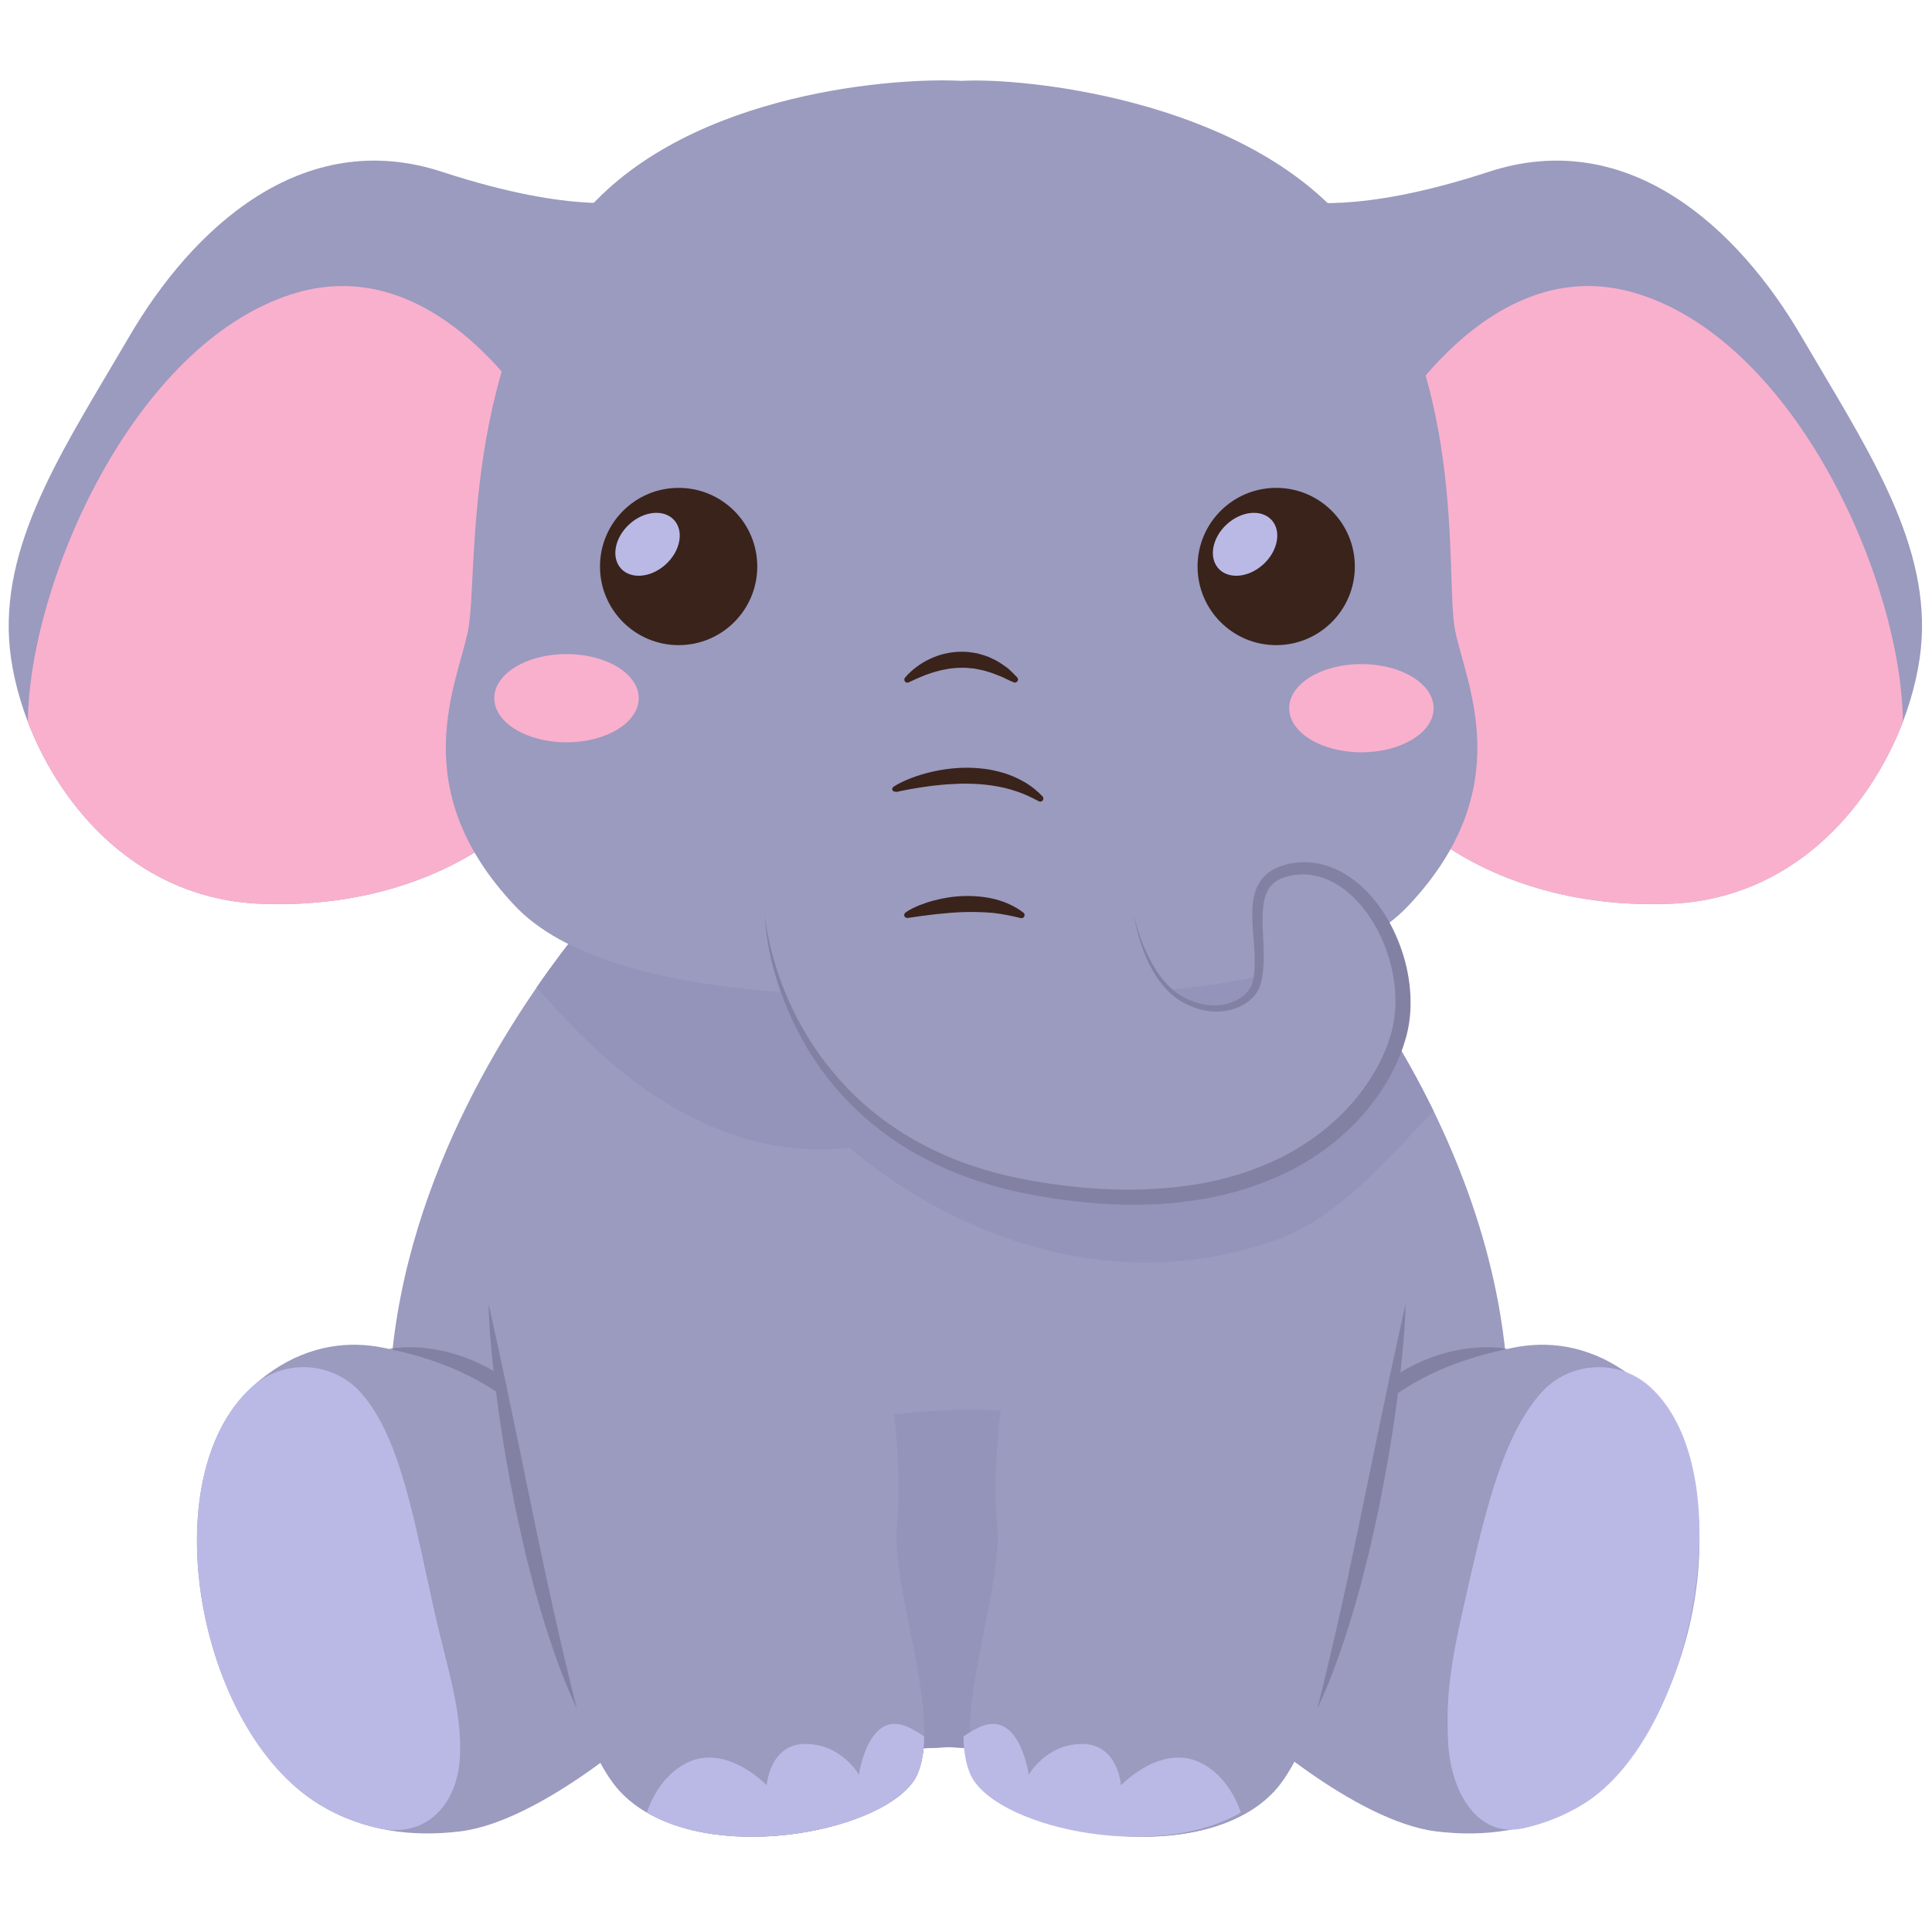 <?xml version="1.0" encoding="utf-8"?>
<!-- Generator: Adobe Illustrator 24.0.0, SVG Export Plug-In . SVG Version: 6.00 Build 0)  -->
<svg version="1.1" id="Layer_1" xmlns="http://www.w3.org/2000/svg" xmlns:xlink="http://www.w3.org/1999/xlink" x="0px" y="0px"
	 viewBox="0 0 500 500" style="enable-background:new 0 0 500 500;" xml:space="preserve">
<style type="text/css">
	.st0{fill:#7C7D7D;}
	.st1{fill:#0C0A08;}
	.st2{fill:#5A5D5D;}
	.st3{fill:#D2D4D5;}
	.st4{fill:#DE8CAB;}
	.st5{fill:#F1A055;}
	.st6{fill:#4D2A16;}
	.st7{fill:#FDE6C4;}
	.st8{fill:#DE893A;}
	.st9{fill:#EEA150;}
	.st10{fill:#F66669;}
	.st11{fill:#FDE6C4;stroke:#4D2A16;stroke-width:1.339;stroke-linecap:round;stroke-linejoin:round;stroke-miterlimit:10;}
	.st12{fill:none;stroke:#4D2A16;stroke-width:1.339;stroke-linecap:round;stroke-linejoin:round;stroke-miterlimit:10;}
	.st13{fill:#FFFFFF;}
	.st14{fill:#E64825;}
	.st15{fill:#FDCD4D;}
	.st16{fill:#FDE6CA;}
	.st17{fill:#5E3E2C;}
	.st18{fill:#B37951;}
	.st19{fill:#FFD7AE;}
	.st20{fill:#C1845B;}
	.st21{fill:#39231B;}
	.st22{fill:#FDD9AA;}
	.st23{fill:#906045;}
	.st24{fill:#F1B275;}
	.st25{fill:#F6595D;}
	.st26{fill:#F8E694;}
	.st27{fill:#8AA34F;}
	.st28{fill:#778C46;}
	.st29{fill:#EB96C4;}
	.st30{fill:#B1B6CA;}
	.st31{fill:#CBD0E4;}
	.st32{fill:#E7E7E7;}
	.st33{fill:#B4B3DE;}
	.st34{fill:#9493BA;}
	.st35{fill:#F9B0CD;}
	.st36{fill:#9B9ABF;}
	.st37{fill:#FEFEFE;}
	.st38{fill:#4C4B59;}
	.st39{fill:#41414D;}
	.st40{fill:#12021F;}
	.st41{fill:#679436;}
	.st42{fill:#FFFAC9;}
	.st43{fill:#A9D07F;}
	.st44{fill:#362113;}
	.st45{fill:#FEAD30;}
	.st46{fill:#FFCD4C;}
	.st47{fill:none;stroke:#4D2A16;stroke-width:1.146;stroke-linecap:round;stroke-linejoin:round;stroke-miterlimit:10;}
	.st48{fill:#573929;}
	.st49{fill:#FFD7AE;stroke:#573929;stroke-width:1.339;stroke-linecap:round;stroke-linejoin:round;stroke-miterlimit:10;}
	.st50{fill:none;stroke:#573929;stroke-width:1.339;stroke-linecap:round;stroke-linejoin:round;stroke-miterlimit:10;}
	.st51{fill:#906045;stroke:#39231B;stroke-width:1.271;stroke-linecap:round;stroke-linejoin:round;stroke-miterlimit:10;}
	.st52{fill:none;stroke:#39231B;stroke-width:1.271;stroke-linecap:round;stroke-linejoin:round;stroke-miterlimit:10;}
	.st53{fill:#B6B6B6;}
	.st54{fill:#636666;}
	.st55{fill:#D2D4D1;}
	.st56{fill:#DE769D;}
	.st57{fill:#D2D4D5;stroke:#0C0A08;stroke-width:0.982;stroke-linecap:round;stroke-linejoin:round;stroke-miterlimit:10;}
	.st58{fill:none;stroke:#0C0A08;stroke-width:1.018;stroke-linecap:round;stroke-linejoin:round;stroke-miterlimit:10;}
	.st59{fill:#4B4A58;}
	.st60{fill:#FFFDFF;stroke:#12021F;stroke-width:1.128;stroke-linecap:round;stroke-linejoin:round;stroke-miterlimit:10;}
	.st61{fill:none;stroke:#12021F;stroke-width:1.128;stroke-linecap:round;stroke-linejoin:round;stroke-miterlimit:10;}
	.st62{fill:#A8D182;}
	.st63{fill:#8AB365;}
	.st64{fill:#F8E694;stroke:#39231B;stroke-width:1.044;stroke-linecap:round;stroke-linejoin:round;stroke-miterlimit:10;}
	.st65{fill:#E7E6E9;}
	.st66{fill:#B6B8CD;}
	.st67{fill:#E376B1;}
	.st68{fill:#8281A3;}
	.st69{fill:#BAB9E6;}
	.st70{fill:none;}
	.st71{fill:#FDE6C4;stroke:#4D2A16;stroke-width:4.95;stroke-linecap:round;stroke-linejoin:round;stroke-miterlimit:10;}
	.st72{fill:none;stroke:#4D2A16;stroke-width:4.95;stroke-linecap:round;stroke-linejoin:round;stroke-miterlimit:10;}
	.st73{fill:#FDE6C4;stroke:#4D2A16;stroke-width:4.534;stroke-linecap:round;stroke-linejoin:round;stroke-miterlimit:10;}
	.st74{fill:none;stroke:#4D2A16;stroke-width:3.881;stroke-linecap:round;stroke-linejoin:round;stroke-miterlimit:10;}
	.st75{fill:#FFD7AE;stroke:#573929;stroke-width:4.827;stroke-linecap:round;stroke-linejoin:round;stroke-miterlimit:10;}
	.st76{fill:none;stroke:#573929;stroke-width:4.827;stroke-linecap:round;stroke-linejoin:round;stroke-miterlimit:10;}
	.st77{fill:#906045;stroke:#39231B;stroke-width:4.459;stroke-linecap:round;stroke-linejoin:round;stroke-miterlimit:10;}
	.st78{fill:none;stroke:#39231B;stroke-width:4.459;stroke-linecap:round;stroke-linejoin:round;stroke-miterlimit:10;}
	.st79{fill:#D2D4D5;stroke:#0C0A08;stroke-width:3.491;stroke-linecap:round;stroke-linejoin:round;stroke-miterlimit:10;}
	.st80{fill:none;stroke:#0C0A08;stroke-width:3.62;stroke-linecap:round;stroke-linejoin:round;stroke-miterlimit:10;}
	.st81{fill:#FFFDFF;stroke:#12021F;stroke-width:4.052;stroke-linecap:round;stroke-linejoin:round;stroke-miterlimit:10;}
	.st82{fill:none;stroke:#12021F;stroke-width:4.052;stroke-linecap:round;stroke-linejoin:round;stroke-miterlimit:10;}
	.st83{fill:#F8E694;stroke:#39231B;stroke-width:3.416;stroke-linecap:round;stroke-linejoin:round;stroke-miterlimit:10;}
</style>
<g>
	<path class="st36" d="M389.26,383.87c-3.24,25.32-18.93,41.47-38.94,51.64c-37.41,19.14-90,17.56-104.78,16.65
		c-13.2,0.79-56.83,2.2-92.7-11.33c-25.53-9.59-47.08-26.74-50.98-56.96c-6.97-54.09,18.85-101.92,37.03-128.32
		c9.05-13.12,16.19-20.92,16.52-21.55c0,0,62.11-7.27,85.56-10.3c0.17-0.83,0.33-1.29,0.54-1.2c0.46,0.08,1.91,0.29,4.03,0.58
		c2.16-0.29,3.61-0.5,4.07-0.58c0.21-0.08,0.37,0.37,0.54,1.2c23.41,3.03,85.56,10.3,85.56,10.3c0.54,1.08,19.76,21.71,35.29,53.51
		C383.7,313.62,393.95,347.33,389.26,383.87z"/>
	<path class="st34" d="M370.99,287.51c-8.26,8.3-23.22,26.99-39.83,33.05c-61.57,22.5-111.26-23.53-111.26-23.53
		c-42.35,4.73-71.55-31.11-81.02-41.49c9.05-13.12,16.19-20.92,16.52-21.55c0,0,62.11-7.27,85.56-10.3c0.17-0.83,0.33-1.29,0.54-1.2
		c0.46,0.08,1.91,0.29,4.03,0.58c2.16-0.29,3.61-0.5,4.07-0.58c0.21-0.08,0.37,0.37,0.54,1.2c23.41,3.03,85.56,10.3,85.56,10.3
		C336.24,235.08,355.47,255.71,370.99,287.51z"/>
	<path class="st34" d="M350.65,428.84c0,1.68-0.08,3.41-0.33,5.05c-37.41,20.95-90,19.23-104.78,18.23
		c-13.2,0.86-56.83,2.41-92.7-12.41c-0.96-3.55-1.45-7.18-1.45-10.86c0-35.32,44.63-64,99.64-64
		C306.06,364.84,350.65,393.52,350.65,428.84z"/>
	<g>
		<path class="st36" d="M497.32,165.37c-0.37,6.56-2.03,13.99-4.86,21.46c-8.72,22.71-28.94,45.96-60.53,47.08
			c-36.95,1.37-58.29-14.9-62.9-18.89c-0.62-0.54-0.95-0.83-0.95-0.83l-1.74-8.3l-15.32-73.65l-16.65-79.96
			c2.08-0.54,16.11,3.57,50.86-7.8c36.49-11.96,64.89,15.03,80.95,42.55C482.25,114.56,498.86,138.93,497.32,165.37z"/>
		<path class="st35" d="M492.47,186.84c-8.72,22.71-28.94,45.96-60.53,47.08c-36.95,1.37-58.29-14.9-62.9-18.89
			c-0.83-2.82-1.74-5.9-2.7-9.13c-6.64-23.33-14.9-55.59-15.32-73.65c-0.08-3.07,0.08-5.73,0.5-7.85
			c0.42-2.03,28.77-62.23,72.61-48.28C465.19,89.19,492.13,150.88,492.47,186.84z"/>
	</g>
	<g>
		<path class="st36" d="M2.35,165.37c0.37,6.56,2.03,13.99,4.86,21.46c8.72,22.71,28.94,45.96,60.53,47.08
			c36.95,1.37,58.29-14.9,62.9-18.89c0.62-0.54,0.95-0.83,0.95-0.83l1.74-8.3l15.32-73.65l16.65-79.96
			c-2.08-0.54-16.11,3.57-50.86-7.8C77.95,32.52,49.56,59.51,33.49,87.03C17.42,114.56,0.82,138.93,2.35,165.37z"/>
		<path class="st35" d="M7.21,186.84c8.72,22.71,28.94,45.96,60.53,47.08c36.95,1.37,58.29-14.9,62.9-18.89
			c0.83-2.82,1.74-5.9,2.7-9.13c6.64-23.33,14.9-55.59,15.32-73.65c0.08-3.07-0.08-5.73-0.5-7.85
			c-0.42-2.03-28.77-62.23-72.61-48.28C34.49,89.19,7.54,150.88,7.21,186.84z"/>
	</g>
	<path class="st36" d="M376.58,163.16c-2.77-13.82,3.96-68.98-28.91-106.34c-27.55-31.32-83.07-36.81-98.81-35.89
		c-15.74-0.91-69.6,2.39-97.15,33.71c-32.87,37.36-27.8,94.7-30.57,108.52c-2.77,13.82-16.61,40.81,12.11,71.25
		c24.79,26.29,96.48,23.69,115.61,22.49c19.13,1.2,90.82,3.8,115.61-22.49C393.19,203.97,379.35,176.98,376.58,163.16z"/>
	<ellipse class="st35" cx="352.33" cy="183.28" rx="18.69" ry="11.42"/>
	<path class="st35" d="M165.3,180.69c0,6.31-8.37,11.42-18.69,11.42c-10.32,0-18.69-5.11-18.69-11.42c0-6.31,8.37-11.42,18.69-11.42
		C156.93,169.27,165.3,174.38,165.3,180.69z"/>
	<path class="st36" d="M198.07,236.88c-0.35,3.07,5.19,59.11,69.19,70.53c64,11.42,89.6-20.41,94.79-39.79
		c5.19-19.37-7.39-45.12-25.72-42.7c-18.34,2.42-8.06,18.83-11.21,29.81c-1.33,4.65-9.86,9.25-19.37,3.72
		c-9.51-5.54-12.28-21.58-12.28-21.58H198.07z"/>
	<g>
		<path class="st68" d="M198.07,236.88c0.02,1.88,0.38,3.73,0.73,5.57c0.37,1.84,0.82,3.66,1.33,5.45c1.01,3.6,2.26,7.13,3.76,10.55
			c2.98,6.84,6.89,13.26,11.64,18.95c4.72,5.72,10.29,10.69,16.44,14.77c6.17,4.05,12.86,7.29,19.87,9.61
			c7.01,2.36,14.26,3.8,21.64,4.8c7.36,1,14.78,1.48,22.16,1.24c7.37-0.27,14.73-1.07,21.81-3c3.55-0.9,7.01-2.13,10.36-3.55
			c3.36-1.42,6.59-3.13,9.64-5.11c6.11-3.92,11.54-8.91,15.73-14.81c2.09-2.94,3.91-6.09,5.27-9.41c0.72-1.65,1.25-3.36,1.73-5.06
			c0.44-1.69,0.72-3.44,0.86-5.2c0.55-7.07-1.12-14.37-4.4-20.74c-1.65-3.18-3.73-6.15-6.26-8.61c-2.51-2.47-5.5-4.45-8.79-5.4
			c-1.64-0.47-3.35-0.7-5.05-0.62c-1.7,0.07-3.45,0.4-4.93,1.04c-1.49,0.64-2.69,1.64-3.45,3.01c-0.77,1.37-1.14,3.06-1.3,4.82
			c-0.3,3.55,0.11,7.3,0.18,11.11c0.03,1.91,0,3.85-0.27,5.8c-0.13,0.97-0.34,1.95-0.62,2.91c-0.33,1.08-0.91,2.02-1.61,2.81
			c-2.86,3.12-7.11,4.25-11.01,3.93c-1.97-0.17-3.88-0.69-5.66-1.48c-1.77-0.78-3.45-1.81-4.89-3.12c-2.87-2.62-4.86-5.96-6.37-9.42
			c-1.47-3.49-2.52-7.13-3.15-10.83c0.83,3.66,2.07,7.22,3.71,10.57c1.63,3.34,3.72,6.51,6.52,8.85c1.4,1.16,2.99,2.05,4.69,2.72
			c1.68,0.67,3.46,1.07,5.24,1.15c1.78,0.08,3.56-0.19,5.2-0.8c1.63-0.62,3.13-1.6,4.18-2.88c0.52-0.64,0.92-1.35,1.11-2.07
			c0.22-0.85,0.38-1.72,0.47-2.61c0.19-1.78,0.17-3.6,0.08-5.44c-0.17-3.69-0.72-7.43-0.53-11.39c0.12-1.97,0.46-4.06,1.49-6.01
			c1.01-1.96,2.82-3.53,4.76-4.38c1.96-0.88,3.95-1.28,6-1.42c2.04-0.14,4.12,0.08,6.09,0.61c3.97,1.05,7.47,3.3,10.35,6.02
			c2.88,2.75,5.21,5.98,7.06,9.44c3.66,6.92,5.6,14.79,5.1,22.73c-0.13,1.98-0.44,3.96-0.94,5.91c-0.53,1.91-1.11,3.79-1.89,5.6
			c-1.48,3.64-3.43,7.04-5.67,10.22c-4.49,6.37-10.29,11.76-16.81,15.95c-3.26,2.1-6.7,3.9-10.27,5.39
			c-3.56,1.49-7.21,2.77-10.94,3.7l-1.39,0.37l-1.41,0.31l-2.82,0.6c-1.89,0.29-3.78,0.7-5.68,0.89l-2.85,0.35l-2.86,0.23
			c-1.91,0.18-3.82,0.19-5.73,0.26c-7.64,0.15-15.25-0.44-22.76-1.56l-5.61-0.94c-1.87-0.34-3.74-0.72-5.6-1.17
			c-3.71-0.88-7.38-1.96-10.97-3.24c-7.19-2.57-14.09-6.02-20.34-10.42c-6.23-4.41-11.84-9.71-16.49-15.74
			c-4.64-6.04-8.34-12.74-11.07-19.79c-1.37-3.52-2.49-7.14-3.35-10.81c-0.42-1.84-0.77-3.69-1.04-5.55
			C198.24,240.64,197.99,238.76,198.07,236.88z"/>
	</g>
	<g>
		<g>
			<path class="st21" d="M350.63,146.61c0,11.24-9.11,20.35-20.35,20.35c-11.24,0-20.35-9.11-20.35-20.35
				c0-11.24,9.11-20.35,20.35-20.35C341.52,126.26,350.63,135.37,350.63,146.61z"/>
			<path class="st69" d="M329.08,134.57c2.62,2.85,1.67,7.98-2.11,11.46c-3.79,3.47-8.98,3.98-11.6,1.13
				c-2.62-2.85-1.67-7.98,2.11-11.46C321.27,132.22,326.46,131.72,329.08,134.57z"/>
		</g>
		<g>
			<path class="st21" d="M195.98,146.61c0,11.24-9.11,20.35-20.35,20.35c-11.24,0-20.35-9.11-20.35-20.35
				c0-11.24,9.11-20.35,20.35-20.35C186.87,126.26,195.98,135.37,195.98,146.61z"/>
			<path class="st69" d="M174.44,134.57c2.62,2.85,1.67,7.98-2.11,11.46c-3.79,3.47-8.98,3.98-11.6,1.13
				c-2.62-2.85-1.67-7.98,2.11-11.46C166.62,132.22,171.82,131.72,174.44,134.57z"/>
		</g>
	</g>
	<g>
		<g>
			<g>
				<path class="st21" d="M234.3,175.29c0.77-0.95,1.84-1.89,2.89-2.69c1.08-0.8,2.25-1.51,3.49-2.08c2.47-1.18,5.25-1.83,8.06-1.85
					c1.41-0.05,2.8,0.18,4.18,0.42c1.34,0.38,2.7,0.73,3.92,1.39c1.28,0.52,2.38,1.34,3.49,2.1c0.56,0.37,1.03,0.87,1.52,1.32
					c0.48,0.46,0.95,0.93,1.4,1.42c0.3,0.32,0.27,0.83-0.05,1.12c-0.23,0.21-0.56,0.26-0.84,0.15l-0.09-0.04
					c-0.59-0.24-1.16-0.51-1.72-0.77c-0.57-0.25-1.07-0.59-1.66-0.76c-1.13-0.43-2.21-0.93-3.35-1.21
					c-1.11-0.38-2.25-0.54-3.37-0.78c-1.14-0.1-2.26-0.27-3.4-0.21c-2.27,0.01-4.54,0.39-6.8,1.05c-0.56,0.17-1.13,0.34-1.69,0.55
					c-0.57,0.18-1.13,0.41-1.68,0.64c-1.15,0.45-2.18,0.95-3.44,1.54c-0.4,0.18-0.87,0.01-1.05-0.39c-0.13-0.28-0.08-0.61,0.11-0.84
					L234.3,175.29z"/>
			</g>
		</g>
		<g>
			<g>
				<path class="st21" d="M231.19,203.66c0.3-0.21,0.45-0.3,0.65-0.42l0.57-0.33c0.38-0.2,0.76-0.39,1.15-0.58
					c0.77-0.37,1.55-0.69,2.34-1c1.59-0.59,3.21-1.1,4.86-1.49c3.3-0.8,6.72-1.2,10.17-1.15c1.72,0.06,3.45,0.19,5.16,0.48
					c1.71,0.33,3.41,0.73,5.04,1.34c1.64,0.6,3.21,1.39,4.69,2.3c1.46,0.95,2.82,2.05,3.99,3.3c0.3,0.32,0.28,0.83-0.04,1.13
					c-0.25,0.24-0.62,0.28-0.91,0.13l-0.03-0.02c-1.44-0.74-2.84-1.46-4.31-2.02c-1.46-0.57-2.94-1.02-4.44-1.4
					c-3.02-0.69-6.11-1.07-9.24-1.1c-1.56-0.06-3.14,0-4.71,0.1c-1.58,0.07-3.15,0.26-4.74,0.42c-1.58,0.2-3.17,0.42-4.75,0.7
					c-0.8,0.12-1.58,0.28-2.37,0.43l-1.18,0.24l-0.58,0.12c-0.18,0.03-0.4,0.11-0.46,0.1l-0.57-0.08c-0.37-0.05-0.63-0.4-0.58-0.77
					C230.94,203.93,231.04,203.76,231.19,203.66z"/>
			</g>
		</g>
		<g>
			<g>
				<path class="st21" d="M234.3,236.21c0.16-0.13,0.37-0.27,0.52-0.37l0.44-0.27c0.3-0.18,0.59-0.32,0.89-0.48
					c0.6-0.31,1.21-0.56,1.82-0.82c1.23-0.48,2.48-0.91,3.76-1.23c2.55-0.68,5.19-1.09,7.86-1.15c2.67-0.06,5.37,0.18,7.99,0.84
					c2.61,0.69,5.14,1.81,7.27,3.46c0.35,0.27,0.41,0.77,0.14,1.12c-0.2,0.26-0.53,0.36-0.83,0.29l-0.04-0.01
					c-2.45-0.61-4.79-1.06-7.18-1.34c-2.4-0.2-4.8-0.27-7.23-0.21c-2.42,0.05-4.86,0.28-7.31,0.53c-1.22,0.14-2.45,0.28-3.69,0.45
					c-0.62,0.07-1.23,0.17-1.85,0.26c-0.3,0.05-0.62,0.09-0.91,0.14l-0.45,0.07c-0.14,0.02-0.21,0.03-0.34,0.04l-0.35,0.03
					c-0.41,0.03-0.77-0.28-0.81-0.69C234,236.61,234.11,236.36,234.3,236.21z"/>
			</g>
		</g>
	</g>
	<g>
		<path class="st36" d="M82.51,466.9c11.58,7.14,24.49,8.55,36.57,7.06c20.72-2.49,49.75-27.77,53.9-33
			c6.6-8.3-17.49-55.34-23.01-62.98c-5.56-7.6-32.88-21.42-32.88-21.42c0.29,0.54-17.02-13.74-37.45-6.48
			c-4.73,1.66-9.59,4.48-14.45,8.88C39.26,382.5,51,447.51,82.51,466.9z"/>
		<g>
			<g>
				<path class="st68" d="M100.68,349.11c4.53-0.82,9.22-0.46,13.75,0.48c4.54,0.97,8.95,2.69,12.99,5.05
					c4.05,2.36,7.69,5.42,10.71,8.96c2.98,3.58,5.38,7.61,6.84,11.96c-2.97-3.49-5.93-6.77-9.18-9.69
					c-3.26-2.9-6.74-5.47-10.47-7.65c-3.73-2.17-7.67-4.01-11.79-5.5C109.42,351.22,105.16,350.03,100.68,349.11z"/>
			</g>
		</g>
		<path class="st69" d="M82.51,466.9c4.95,3.05,10.15,5.06,15.42,6.24c12.14,2.72,20.43-5.92,21.09-18.35
			c0.63-11.9-3.26-23.02-6.47-37.19c-5.21-23.05-8.72-45.65-19.27-57.3c-7.25-8.01-19.89-8.7-27.92-1.47
			c-0.05,0.04-0.1,0.09-0.15,0.13C39.26,382.5,51,447.51,82.51,466.9z"/>
	</g>
	<g>
		<path class="st36" d="M408.27,466.9c-11.58,7.14-24.49,8.55-36.57,7.06c-20.72-2.49-49.75-27.77-53.9-33
			c-6.6-8.3,17.49-55.34,23.01-62.98c5.56-7.6,32.88-21.42,32.88-21.42c-0.29,0.54,17.02-13.74,37.45-6.48
			c4.73,1.66,9.59,4.48,14.45,8.88C451.53,382.5,439.78,447.51,408.27,466.9z"/>
		<g>
			<g>
				<path class="st68" d="M390.1,349.11c-4.47,0.92-8.74,2.11-12.86,3.61c-4.12,1.48-8.06,3.33-11.79,5.5
					c-3.72,2.19-7.21,4.75-10.47,7.65c-3.25,2.92-6.21,6.2-9.18,9.69c1.45-4.35,3.86-8.38,6.84-11.96c3.03-3.54,6.67-6.6,10.71-8.96
					c4.05-2.36,8.45-4.08,12.99-5.05C380.88,348.65,385.57,348.29,390.1,349.11z"/>
			</g>
		</g>
		<path class="st69" d="M409.76,466.9c-4.95,3.05-10.15,5.06-15.42,6.24c-12.14,2.72-18.9-9.64-19.56-22.07
			c-0.63-11.9,0.68-20.6,3.89-34.77c5.21-23.05,9.77-44.35,20.33-56c7.25-8.01,19.89-8.7,27.92-1.47c0.05,0.04,0.1,0.09,0.15,0.13
			C451.22,380.86,438.61,449.14,409.76,466.9z"/>
	</g>
	<g>
		<g>
			<g>
				<path class="st36" d="M251.03,449.38c0.04,3.61,0.54,6.85,1.66,9.55c5.56,13.66,47.49,23.37,70.12,10.13
					c2.66-1.54,5.02-3.4,7.06-5.6c19.35-21.13,33.88-123.51,33.88-125.92l-95.11-3.16c-9.34,12.45-12.12,43.96-10.54,60.57
					C259.33,408.61,250.65,432.81,251.03,449.38z"/>
				<path class="st36" d="M251.03,449.38c0.04,3.61,0.54,6.85,1.66,9.55c5.56,13.66,47.49,23.37,70.12,10.13
					c2.66-1.54,5.02-3.4,7.06-5.6c19.35-21.13,33.88-123.51,33.88-125.92l-95.11-3.16c-9.34,12.45-12.12,43.96-10.54,60.57
					C259.33,408.61,250.65,432.81,251.03,449.38z"/>
				<path class="st69" d="M249.35,449.38c0.04,3.61,0.54,6.85,1.66,9.55c5.56,13.66,47.49,23.37,70.12,10.13
					c-1.49-4.28-4.23-9.17-9.22-12.21c-10.71-6.56-21.8,5.19-21.8,5.19s-0.71-10.71-10.05-10.71c-9.34,0-13.82,7.97-13.82,7.97
					s-2.41-17.56-13.16-12.12C251.85,447.8,250.56,448.55,249.35,449.38z"/>
				<g>
					<g>
						<path class="st68" d="M340.93,442.16c2.22-8.7,4.22-17.37,6.18-26.06c0.46-2.18,0.94-4.35,1.44-6.52l1.38-6.54
							c0.92-4.36,1.88-8.71,2.73-13.08c0.95-4.35,1.81-8.73,2.71-13.09l2.72-13.1c1.79-8.74,3.73-17.47,5.65-26.22
							c-0.02,4.5-0.48,8.96-0.86,13.43c-0.46,4.46-0.96,8.91-1.59,13.35c-0.57,4.45-1.34,8.86-2.05,13.28
							c-0.79,4.41-1.63,8.81-2.51,13.2c-0.46,2.19-0.95,4.38-1.45,6.57c-0.51,2.18-0.95,4.38-1.53,6.55l-1.68,6.51
							c-0.57,2.17-1.21,4.32-1.84,6.48C347.68,425.5,344.77,434.03,340.93,442.16z"/>
					</g>
				</g>
			</g>
		</g>
		<g>
			<g>
				<path class="st36" d="M239.18,449.38c-0.04,3.61-0.54,6.85-1.66,9.55c-5.56,13.66-47.49,23.37-70.12,10.13
					c-2.66-1.54-5.02-3.4-7.06-5.6c-19.35-21.13-33.88-123.51-33.88-125.92l95.11-3.16c9.34,12.45,12.12,43.96,10.54,60.57
					C230.88,408.61,239.56,432.81,239.18,449.38z"/>
				<path class="st36" d="M239.18,449.38c-0.04,3.61-0.54,6.85-1.66,9.55c-5.56,13.66-47.49,23.37-70.12,10.13
					c-2.66-1.54-5.02-3.4-7.06-5.6c-19.35-21.13-33.88-123.51-33.88-125.92l95.11-3.16c9.34,12.45,12.12,43.96,10.54,60.57
					C230.88,408.61,239.56,432.81,239.18,449.38z"/>
				<path class="st69" d="M239.18,449.38c-0.04,3.61-0.54,6.85-1.66,9.55c-5.56,13.66-47.49,23.37-70.12,10.13
					c1.49-4.28,4.23-9.17,9.22-12.21c10.71-6.56,21.8,5.19,21.8,5.19s0.71-10.71,10.05-10.71c9.34,0,13.82,7.97,13.82,7.97
					s2.41-17.56,13.16-12.12C236.69,447.8,237.98,448.55,239.18,449.38z"/>
				<g>
					<g>
						<path class="st68" d="M149.28,442.16c-3.84-8.12-6.74-16.66-9.3-25.25c-0.63-2.15-1.27-4.31-1.84-6.48l-1.68-6.51
							c-0.58-2.17-1.01-4.37-1.53-6.55c-0.5-2.19-0.99-4.37-1.45-6.57c-0.89-4.39-1.73-8.79-2.51-13.2
							c-0.71-4.42-1.48-8.84-2.05-13.28c-0.63-4.43-1.14-8.89-1.59-13.35c-0.39-4.47-0.84-8.93-0.86-13.43
							c1.92,8.76,3.86,17.48,5.65,26.22l2.72,13.1c0.9,4.37,1.76,8.74,2.71,13.09c0.85,4.37,1.81,8.72,2.73,13.08l1.38,6.54
							c0.5,2.17,0.98,4.34,1.44,6.52C145.05,424.79,147.06,433.46,149.28,442.16z"/>
					</g>
				</g>
			</g>
		</g>
	</g>
</g>
</svg>

